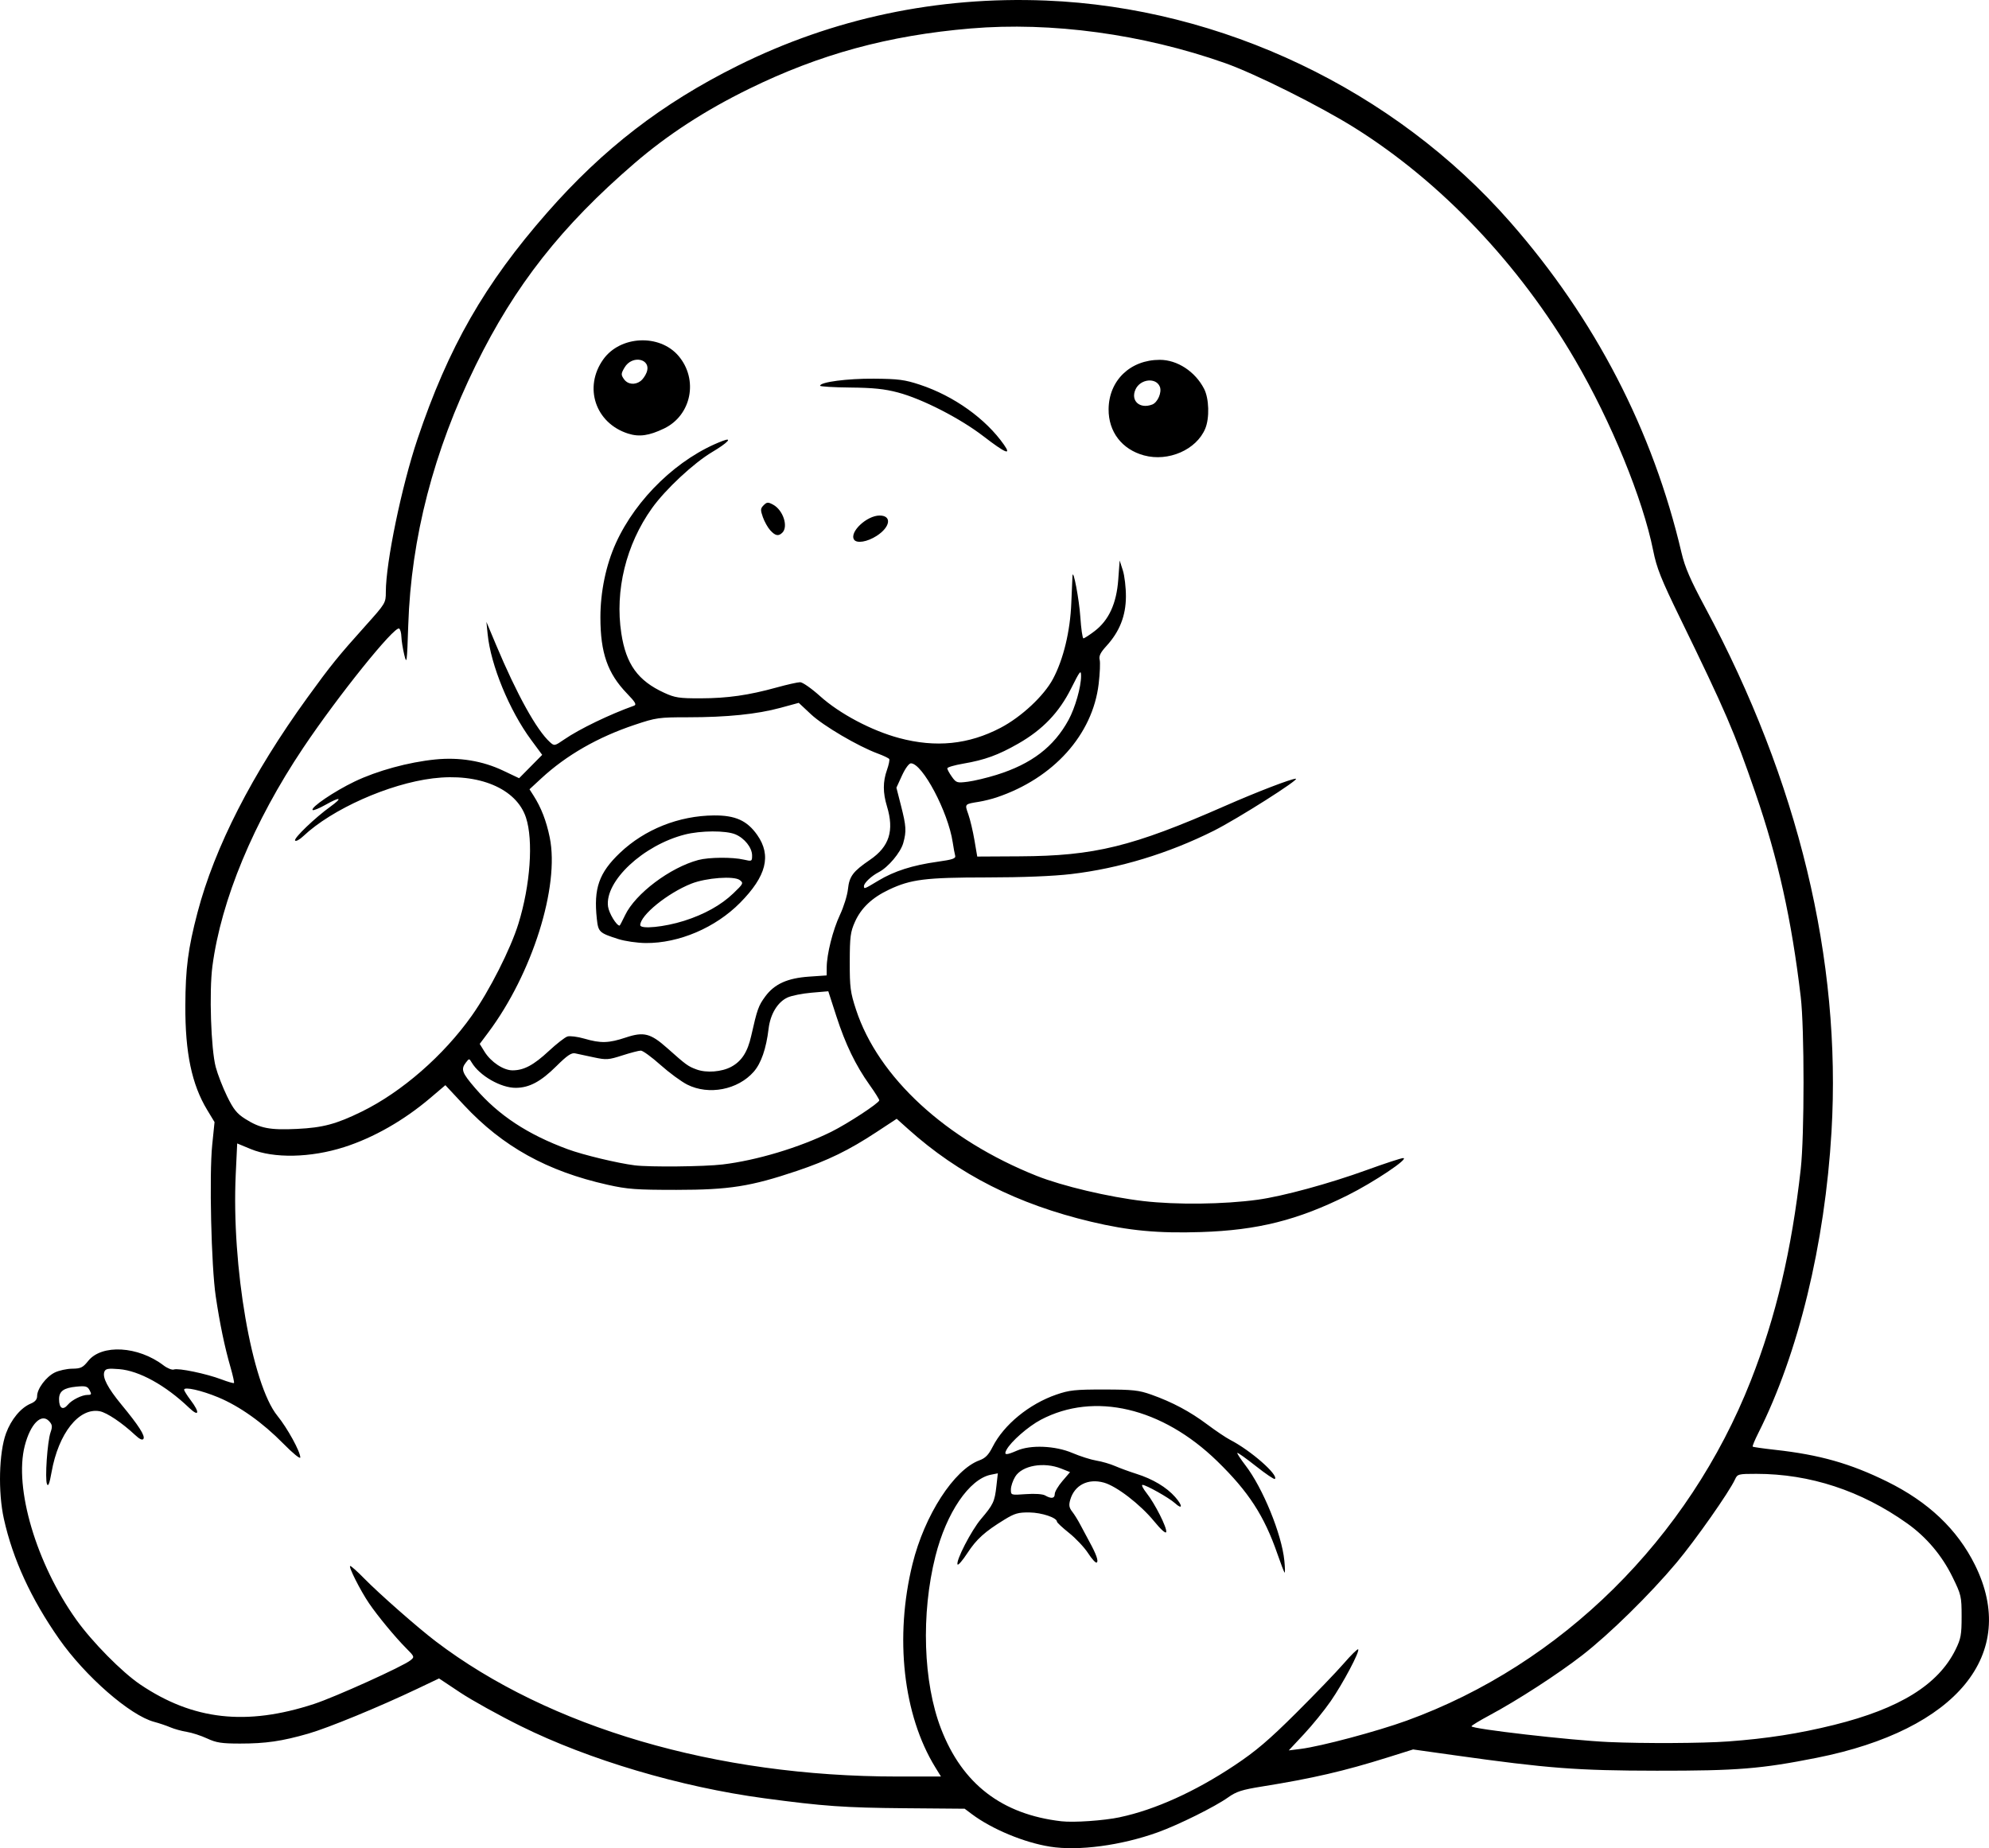 <?xml version="1.0" encoding="UTF-8" standalone="no"?>
<!-- Created with Inkscape (http://www.inkscape.org/) -->

<svg
   width="239.952mm"
   height="222.983mm"
   viewBox="0 0 239.952 222.983"
   version="1.1"
   id="svg5"
   xml:space="preserve"
   xmlns="http://www.w3.org/2000/svg"
   xmlns:svg="http://www.w3.org/2000/svg"><defs
     id="defs2" /><g
     id="layer1"
     transform="translate(73.224,-39.071)"><path
       style="fill:#000000;stroke-width:0.265"
       d="m 53.44,261.869 c -3.113,-0.492 -7.01,-2.115 -9.417,-3.92 l -0.871,-0.653 -7.199,-0.06 c -7.289,-0.061 -9.83,-0.241 -16.989,-1.203 -10.087,-1.356 -21.14,-4.634 -29.369,-8.709 -2.619,-1.297 -5.908,-3.121 -7.308,-4.053 l -2.546,-1.694 -2.614,1.244 c -4.615,2.197 -10.749,4.721 -13.152,5.412 -3.196,0.919 -5.138,1.202 -8.246,1.201 -2.213,-5.3e-4 -2.862,-0.101 -3.969,-0.616 -0.728,-0.338 -1.827,-0.696 -2.444,-0.794 -0.616,-0.098 -1.509,-0.345 -1.984,-0.548 -0.475,-0.203 -1.355,-0.5 -1.955,-0.66 -2.903,-0.771 -8.317,-5.495 -11.48,-10.018 -3.373,-4.823 -5.578,-9.621 -6.654,-14.48 -0.712,-3.212 -0.593,-7.985 0.257,-10.304 0.623,-1.7 1.788,-3.1 2.996,-3.601 0.515,-0.213 0.759,-0.504 0.759,-0.905 0,-0.878 1.085,-2.327 2.126,-2.839 0.504,-0.248 1.452,-0.456 2.107,-0.463 1.034,-0.011 1.287,-0.133 1.922,-0.93 1.641,-2.056 6.038,-1.802 9.091,0.527 0.471,0.359 1.036,0.583 1.256,0.499 0.523,-0.201 3.932,0.509 5.733,1.194 0.777,0.295 1.459,0.492 1.514,0.436 0.055,-0.055 -0.135,-0.916 -0.422,-1.912 -0.708,-2.454 -1.286,-5.231 -1.78,-8.558 -0.538,-3.619 -0.794,-14.623 -0.425,-18.244 l 0.282,-2.766 -0.888,-1.468 c -1.859,-3.074 -2.659,-6.89 -2.635,-12.58 0.019,-4.514 0.332,-6.911 1.467,-11.234 2.069,-7.88 6.596,-16.733 13.263,-25.94 2.805,-3.874 3.72,-5.005 7.01,-8.668 2.409,-2.683 2.447,-2.746 2.447,-4.072 0,-3.548 1.904,-12.749 3.812,-18.426 3.733,-11.104 8.102,-18.735 15.658,-27.348 6.752,-7.696 13.835,-13.159 22.946,-17.698 11.53,-5.744 24.122,-8.41 37.223,-7.881 21.233,0.857 42.032,10.783 56.01,26.73 10.243,11.686 17.199,25.12 20.666,39.91 0.407,1.737 1.063,3.252 2.838,6.559 11.254,20.963 16.464,42.571 15.253,63.258 -0.795,13.575 -4.005,26.802 -8.826,36.365 -0.429,0.851 -0.736,1.593 -0.682,1.647 0.054,0.054 1.282,0.23 2.729,0.39 5.344,0.592 9.055,1.645 13.479,3.825 4.986,2.458 8.47,5.761 10.602,10.052 5.338,10.742 -2.174,19.911 -19.069,23.275 -6.724,1.339 -9.604,1.571 -19.315,1.56 -9.613,-0.011 -13.13,-0.28 -24.355,-1.857 l -5.04,-0.708 -3.029,0.951 c -5.278,1.657 -9.098,2.542 -15.192,3.519 -2.426,0.389 -3.099,0.605 -4.101,1.319 -1.575,1.122 -5.98,3.309 -8.475,4.207 -4.428,1.593 -9.566,2.277 -13.017,1.731 z m 8.441,-3.552 c 4.21,-0.886 9.077,-3.086 13.834,-6.255 2.565,-1.708 4.129,-3.038 7.406,-6.298 2.285,-2.273 4.876,-4.966 5.759,-5.985 0.882,-1.019 1.667,-1.79 1.744,-1.714 0.23,0.225 -1.82,4.096 -3.313,6.255 -0.763,1.104 -2.214,2.892 -3.224,3.973 l -1.836,1.966 1.429,-0.179 c 2.453,-0.308 9.214,-2.111 12.806,-3.415 18.66,-6.777 33.997,-21.933 41.506,-41.016 3.03,-7.701 4.931,-15.757 6.024,-25.532 0.45,-4.022 0.45,-16.967 7.9e-4,-20.77 -1.102,-9.326 -2.738,-16.687 -5.467,-24.603 -2.563,-7.437 -3.586,-9.811 -9.121,-21.17 -2.265,-4.649 -2.79,-5.967 -3.211,-8.07 -1.251,-6.242 -5.055,-15.534 -9.425,-23.019 C 110.062,70.955 100.63,61.026 90.201,54.492 c -4.214,-2.64 -12.029,-6.541 -15.675,-7.824 -9.916,-3.49 -20.906,-4.983 -30.64,-4.163 -9.915,0.836 -18.211,3.098 -26.776,7.3 -5.292,2.596 -9.786,5.518 -13.784,8.959 -8.812,7.586 -14.432,14.736 -19.163,24.381 -5.075,10.345 -7.789,20.807 -8.136,31.353 -0.15,4.56 -0.183,4.804 -0.481,3.572 -0.176,-0.728 -0.331,-1.703 -0.345,-2.167 -0.014,-0.464 -0.136,-0.913 -0.271,-0.996 -0.562,-0.347 -7.396,8.152 -11.585,14.408 -5.977,8.927 -9.887,18.334 -10.943,26.326 -0.404,3.056 -0.176,10.003 0.4,12.171 0.232,0.873 0.847,2.461 1.369,3.528 0.766,1.568 1.183,2.089 2.175,2.719 1.813,1.15 2.971,1.375 6.263,1.217 3.119,-0.149 4.732,-0.581 7.805,-2.086 4.834,-2.368 9.889,-6.776 13.294,-11.595 2.121,-3.002 4.662,-8.018 5.608,-11.071 1.441,-4.652 1.824,-10.038 0.912,-12.814 -1.15,-3.5 -5.686,-5.41 -11.233,-4.728 -5.308,0.652 -12.192,3.723 -15.63,6.973 -0.46,0.435 -0.902,0.668 -0.991,0.524 -0.172,-0.278 2.403,-2.746 4.268,-4.091 1.524,-1.099 1.21,-1.234 -0.553,-0.239 -0.791,0.446 -1.508,0.741 -1.595,0.654 -0.292,-0.292 2.597,-2.254 5.059,-3.436 2.719,-1.305 6.499,-2.339 9.737,-2.665 2.9,-0.291 5.702,0.169 8.172,1.342 l 1.94,0.921 1.392,-1.409 1.392,-1.409 -1.333,-1.804 c -2.627,-3.556 -4.873,-9.015 -5.247,-12.755 l -0.149,-1.485 1.166,2.778 c 2.51,5.979 4.891,10.279 6.5,11.734 0.525,0.475 0.565,0.468 1.726,-0.331 1.822,-1.254 5.475,-3.02 8.408,-4.065 0.347,-0.124 0.179,-0.418 -0.85,-1.485 -2.334,-2.422 -3.198,-4.898 -3.199,-9.174 -7.9e-4,-3.088 0.674,-6.33 1.866,-8.958 2.46,-5.426 7.561,-10.31 12.878,-12.332 1.279,-0.486 0.606,0.234 -1.248,1.335 -2.247,1.335 -5.652,4.51 -7.275,6.783 -3.129,4.382 -4.489,9.935 -3.698,15.1 0.572,3.737 2.001,5.716 5.181,7.173 1.293,0.593 1.813,0.672 4.378,0.665 3.255,-0.008 5.776,-0.368 9.18,-1.309 1.265,-0.35 2.541,-0.636 2.836,-0.636 0.294,0 1.373,0.755 2.397,1.677 2.358,2.124 6.215,4.168 9.551,5.061 4.417,1.183 8.374,0.783 12.233,-1.238 2.514,-1.317 5.23,-3.852 6.323,-5.904 1.256,-2.357 2.074,-5.749 2.207,-9.151 0.066,-1.689 0.131,-3.178 0.144,-3.307 0.09,-0.895 0.807,2.893 0.945,4.99 0.093,1.419 0.261,2.58 0.374,2.58 0.112,0 0.718,-0.392 1.346,-0.871 1.715,-1.308 2.641,-3.321 2.854,-6.202 l 0.171,-2.319 0.383,1.191 c 0.21,0.655 0.377,2.084 0.371,3.175 -0.013,2.316 -0.764,4.215 -2.352,5.95 -0.722,0.788 -0.927,1.208 -0.814,1.66 0.084,0.333 0.029,1.644 -0.122,2.914 -0.728,6.132 -5.448,11.382 -12.307,13.69 -0.582,0.196 -1.535,0.433 -2.117,0.527 -1.779,0.288 -1.747,0.251 -1.303,1.508 0.221,0.625 0.554,2.029 0.74,3.12 l 0.338,1.984 5.139,-0.028 c 9.02,-0.049 13.559,-1.162 24.719,-6.065 3.88,-1.705 8.017,-3.297 8.572,-3.299 0.604,-0.002 -7.055,4.857 -9.908,6.286 -5.45,2.729 -11.424,4.543 -17.184,5.217 -2.203,0.258 -5.862,0.404 -10.186,0.407 -7.391,0.005 -9.163,0.226 -11.796,1.472 -2.044,0.967 -3.361,2.212 -4.109,3.884 -0.546,1.221 -0.621,1.797 -0.627,4.826 -0.006,3.09 0.071,3.677 0.759,5.776 2.677,8.167 10.859,15.696 21.788,20.048 3.091,1.231 8.7,2.556 12.877,3.043 3.985,0.464 9.695,0.397 13.781,-0.163 3.045,-0.417 8.627,-1.938 13.185,-3.592 2.169,-0.788 4.136,-1.432 4.37,-1.432 0.812,0 -3.548,2.921 -6.707,4.494 -6.036,3.004 -10.842,4.209 -17.674,4.431 -5.194,0.169 -8.716,-0.162 -13.282,-1.25 -8.868,-2.111 -15.936,-5.692 -22.036,-11.162 l -1.398,-1.254 -2.438,1.604 c -3.327,2.189 -5.859,3.425 -9.595,4.683 -5.585,1.881 -8.163,2.287 -14.539,2.289 -4.853,10e-4 -5.904,-0.076 -8.303,-0.614 -7.302,-1.635 -12.656,-4.604 -17.327,-9.61 l -2.246,-2.407 -1.805,1.534 c -3.199,2.719 -6.856,4.806 -10.41,5.941 -4.044,1.292 -8.492,1.382 -11.275,0.228 l -1.624,-0.673 -0.176,3.728 c -0.522,11.058 1.944,25.348 5.027,29.133 1.199,1.472 2.762,4.315 2.762,5.024 0,0.232 -0.902,-0.502 -2.051,-1.671 -2.49,-2.531 -5.266,-4.506 -7.845,-5.58 -2.026,-0.844 -4.133,-1.315 -4.12,-0.922 0.004,0.128 0.361,0.7 0.794,1.272 1.139,1.506 1.012,2.062 -0.206,0.898 -2.832,-2.706 -6.004,-4.458 -8.422,-4.652 -1.346,-0.108 -1.645,-0.055 -1.787,0.315 -0.262,0.684 0.4,1.956 2.076,3.987 2.061,2.496 2.862,3.746 2.638,4.109 -0.125,0.203 -0.461,0.047 -1.017,-0.474 -1.56,-1.46 -3.402,-2.696 -4.257,-2.856 -2.501,-0.469 -4.981,2.667 -5.812,7.351 -0.244,1.376 -0.401,1.786 -0.55,1.438 -0.266,-0.621 0.045,-5.14 0.429,-6.242 0.242,-0.693 0.214,-0.921 -0.161,-1.336 -0.935,-1.033 -2.268,0.303 -2.951,2.958 -1.309,5.086 1.393,14.214 6.208,20.969 1.918,2.69 5.511,6.333 7.716,7.823 6.373,4.304 12.796,5.027 20.966,2.357 2.542,-0.831 10.742,-4.539 11.635,-5.262 0.516,-0.417 0.505,-0.446 -0.518,-1.474 -1.323,-1.329 -3.425,-3.872 -4.475,-5.414 -1.048,-1.539 -2.538,-4.498 -2.265,-4.498 0.116,0 0.862,0.665 1.657,1.478 1.813,1.853 6.476,5.956 8.646,7.606 13.686,10.409 33.84,16.316 55.668,16.316 h 5.292 l -0.691,-1.124 c -3.87,-6.298 -4.92,-15.687 -2.741,-24.522 1.451,-5.886 5.017,-11.399 8.09,-12.51 0.694,-0.251 1.085,-0.652 1.574,-1.618 1.354,-2.672 4.4,-5.17 7.691,-6.306 1.57,-0.542 2.278,-0.618 5.759,-0.613 3.466,0.004 4.187,0.083 5.689,0.616 2.548,0.906 4.668,2.036 6.757,3.601 1.024,0.767 2.275,1.607 2.778,1.866 2.446,1.256 5.849,4.236 5.377,4.709 -0.08,0.08 -1.11,-0.616 -2.288,-1.548 -1.178,-0.932 -2.187,-1.65 -2.241,-1.596 -0.054,0.054 0.391,0.736 0.989,1.515 2.093,2.727 4.365,8.292 4.682,11.471 0.087,0.873 0.1,1.528 0.029,1.455 -0.071,-0.073 -0.459,-1.085 -0.862,-2.249 -1.594,-4.607 -3.48,-7.513 -7.272,-11.202 -6.644,-6.463 -14.82,-8.384 -21.261,-4.994 -1.527,0.804 -3.618,2.633 -4.154,3.635 -0.35,0.654 -0.064,0.675 1.269,0.093 1.646,-0.719 4.618,-0.593 6.672,0.282 0.946,0.403 2.256,0.819 2.91,0.925 0.655,0.106 1.667,0.4 2.249,0.655 0.582,0.254 1.739,0.677 2.57,0.94 1.99,0.628 3.643,1.618 4.686,2.805 0.931,1.06 0.897,1.582 -0.047,0.722 -0.691,-0.629 -3.472,-2.195 -3.9,-2.195 -0.16,0 0.062,0.446 0.494,0.992 1.004,1.268 2.478,4.189 2.367,4.692 -0.052,0.236 -0.622,-0.269 -1.47,-1.303 -1.672,-2.038 -4.512,-4.224 -6.046,-4.653 -1.919,-0.537 -3.554,0.299 -4.065,2.078 -0.184,0.642 -0.132,0.953 0.24,1.426 0.261,0.332 0.698,1.035 0.971,1.562 0.273,0.527 0.768,1.454 1.101,2.06 0.841,1.532 1.132,2.365 0.879,2.521 -0.118,0.073 -0.584,-0.436 -1.034,-1.131 -0.45,-0.695 -1.48,-1.791 -2.288,-2.436 -0.808,-0.645 -1.469,-1.26 -1.469,-1.367 0,-0.478 -1.828,-1.093 -3.307,-1.113 -1.361,-0.018 -1.795,0.107 -3.043,0.873 -2.374,1.459 -3.355,2.347 -4.457,4.033 -0.574,0.878 -1.105,1.496 -1.181,1.373 -0.251,-0.407 1.654,-4.11 2.82,-5.481 1.486,-1.747 1.652,-2.1 1.861,-3.963 l 0.175,-1.556 -0.844,0.169 c -2.604,0.521 -5.369,4.588 -6.689,9.84 -1.747,6.952 -1.478,15.212 0.679,20.807 2.569,6.664 7.342,10.335 14.515,11.164 1.494,0.173 5.117,-0.077 7.066,-0.487 z M 29.802,104.166 c -0.564,-0.912 1.552,-2.895 3.089,-2.895 1.501,0 1.308,1.377 -0.344,2.447 -1.144,0.741 -2.434,0.952 -2.746,0.448 z m -10.099,-1.109 c -0.299,-0.327 -0.701,-1.043 -0.894,-1.59 -0.308,-0.876 -0.297,-1.048 0.093,-1.438 0.39,-0.39 0.526,-0.399 1.135,-0.073 1.205,0.645 1.866,2.635 1.123,3.379 -0.464,0.464 -0.845,0.392 -1.457,-0.278 z m 45.09,-9.039 c -2.668,-0.723 -4.3,-2.853 -4.276,-5.58 0.031,-3.465 2.613,-5.953 6.177,-5.953 2.113,0 4.266,1.409 5.342,3.495 0.606,1.175 0.673,3.529 0.139,4.809 -1.063,2.545 -4.445,4.024 -7.381,3.228 z m 0.99,-6.141 c 0.65,-0.25 1.175,-1.459 0.923,-2.127 -0.441,-1.169 -2.361,-0.972 -2.941,0.302 -0.627,1.375 0.51,2.404 2.018,1.825 z m -20.361,3.833 c -2.829,-2.177 -7.377,-4.507 -10.319,-5.286 -1.614,-0.427 -2.981,-0.569 -5.753,-0.596 -2,-0.02 -3.637,-0.117 -3.638,-0.216 -0.004,-0.444 3.286,-0.877 6.481,-0.852 2.964,0.023 3.732,0.123 5.556,0.726 4.101,1.356 7.954,4.108 10.151,7.251 0.929,1.33 0.183,1.02 -2.478,-1.027 z M 2.538,91.38 c -3.938,-1.264 -5.38,-5.583 -2.987,-8.945 C 1.599,79.56 6.338,79.332 8.621,82 c 2.437,2.848 1.58,7.18 -1.736,8.773 -1.818,0.874 -3.002,1.039 -4.347,0.607 z m 1.532,-6.346 c 0.249,-0.189 0.569,-0.649 0.711,-1.023 0.629,-1.655 -1.742,-2.176 -2.666,-0.586 -0.427,0.734 -0.433,0.863 -0.064,1.389 0.453,0.647 1.332,0.742 2.02,0.22 z M 135.248,249.179 c 4.697,-0.344 8.57,-0.949 12.791,-1.997 7.921,-1.967 12.576,-4.854 14.657,-9.091 0.643,-1.309 0.73,-1.789 0.728,-4.001 -0.002,-2.411 -0.047,-2.605 -1.105,-4.763 -1.273,-2.596 -3.146,-4.809 -5.466,-6.459 -5.549,-3.945 -11.721,-5.973 -18.188,-5.976 -2.175,-0.001 -2.286,0.028 -2.578,0.669 -0.686,1.506 -4.77,7.323 -7.053,10.046 -3.21,3.829 -8.09,8.62 -11.383,11.175 -2.932,2.275 -7.826,5.445 -11.173,7.237 -1.199,0.642 -2.181,1.24 -2.183,1.329 -0.007,0.319 11.986,1.698 16.533,1.9 4.254,0.19 11.334,0.155 14.42,-0.071 z M 54.021,219.322 c 0,-0.265 0.415,-0.967 0.923,-1.56 l 0.923,-1.078 -1.061,-0.424 c -2.108,-0.844 -4.73,-0.381 -5.561,0.981 -0.283,0.464 -0.515,1.155 -0.515,1.536 -10e-4,0.692 -5.3e-4,0.692 1.816,0.562 1.08,-0.077 2.019,-0.013 2.315,0.16 0.74,0.43 1.16,0.366 1.16,-0.176 z m -119.048,-10.781 c 0.469,-0.566 1.693,-1.173 2.363,-1.173 0.48,0 0.513,-0.073 0.252,-0.56 -0.259,-0.483 -0.477,-0.543 -1.588,-0.437 -1.541,0.148 -2.099,0.551 -2.099,1.514 0,1.107 0.463,1.39 1.073,0.656 z m 78.964,-28.975 c 4.117,-0.491 9.264,-2.036 13.11,-3.936 1.967,-0.972 5.795,-3.48 5.803,-3.801 0.003,-0.119 -0.519,-0.953 -1.161,-1.852 -1.692,-2.373 -2.922,-4.916 -4.02,-8.315 l -0.968,-2.993 -2.016,0.172 c -1.109,0.095 -2.414,0.355 -2.9,0.578 -1.196,0.55 -2.075,1.998 -2.286,3.763 -0.287,2.408 -0.898,4.176 -1.797,5.2 -1.912,2.177 -5.417,2.855 -8.013,1.55 -0.72,-0.362 -2.177,-1.434 -3.239,-2.381 -1.062,-0.948 -2.125,-1.723 -2.362,-1.723 -0.238,0 -1.245,0.262 -2.238,0.582 -1.675,0.539 -1.927,0.556 -3.458,0.228 -0.909,-0.195 -1.914,-0.41 -2.235,-0.478 -0.446,-0.095 -0.975,0.266 -2.249,1.533 -1.887,1.877 -3.273,2.619 -4.91,2.627 -1.803,0.009 -4.367,-1.463 -5.311,-3.048 -0.305,-0.513 -0.313,-0.513 -0.705,-0.005 -0.633,0.819 -0.483,1.231 1.128,3.102 2.806,3.26 6.312,5.572 11.155,7.358 1.859,0.686 6.019,1.686 8.09,1.945 1.79,0.224 8.362,0.158 10.583,-0.106 z m 1.058,-11.786 c 1.257,-0.682 1.966,-1.779 2.404,-3.721 0.732,-3.241 0.877,-3.647 1.697,-4.762 1.109,-1.507 2.674,-2.215 5.295,-2.395 l 2.113,-0.145 0.005,-0.954 c 0.008,-1.62 0.74,-4.528 1.6,-6.355 0.451,-0.959 0.886,-2.356 0.965,-3.106 0.164,-1.546 0.604,-2.131 2.656,-3.532 2.334,-1.594 2.942,-3.51 2.048,-6.458 -0.5,-1.647 -0.499,-2.966 10e-4,-4.385 0.217,-0.616 0.34,-1.208 0.273,-1.317 -0.067,-0.108 -0.691,-0.407 -1.387,-0.664 -2.369,-0.875 -6.553,-3.333 -8.043,-4.725 l -1.485,-1.389 -2.212,0.602 c -2.819,0.767 -6.457,1.138 -11.15,1.138 -3.524,0 -3.845,0.045 -6.433,0.912 -4.442,1.486 -8.24,3.664 -11.263,6.458 l -1.425,1.318 0.479,0.749 c 0.932,1.458 1.553,3.062 1.963,5.069 1.207,5.909 -2.108,16.429 -7.413,23.521 l -1.034,1.382 0.582,0.942 c 0.766,1.239 2.281,2.248 3.376,2.248 1.367,0 2.541,-0.626 4.375,-2.332 0.932,-0.867 1.943,-1.655 2.246,-1.752 0.303,-0.096 1.226,0.021 2.05,0.261 1.983,0.576 2.926,0.55 5.002,-0.141 2.156,-0.718 2.98,-0.507 4.98,1.272 2.315,2.06 2.505,2.199 3.551,2.586 1.189,0.44 3.039,0.297 4.185,-0.325 z M 1.364,152.368 c -2.299,-0.736 -2.414,-0.844 -2.587,-2.441 -0.398,-3.673 0.259,-5.548 2.789,-7.956 2.985,-2.841 7.113,-4.485 11.342,-4.517 2.584,-0.02 4,0.621 5.221,2.36 1.738,2.475 1.106,4.97 -2.07,8.181 -2.975,3.008 -7.372,4.884 -11.373,4.854 -1.024,-0.008 -2.519,-0.224 -3.322,-0.481 z m 7.942,-2.198 c 2.456,-0.781 4.464,-1.901 5.937,-3.313 1.214,-1.163 1.253,-1.244 0.78,-1.603 -0.696,-0.527 -4.06,-0.278 -5.851,0.433 -2.863,1.137 -6.157,3.812 -6.157,5 0,0.522 2.922,0.236 5.292,-0.518 z m -7.12,-0.68 c 1.24,-2.597 5.422,-5.748 8.84,-6.66 1.271,-0.339 4.118,-0.361 5.49,-0.042 0.963,0.224 0.992,0.209 0.992,-0.5 0,-0.94 -0.909,-2.089 -2.02,-2.553 -1.146,-0.479 -4.178,-0.465 -6.103,0.028 -5.03,1.289 -9.665,5.633 -9.257,8.676 0.108,0.807 1.016,2.308 1.396,2.308 0.034,0 0.333,-0.566 0.663,-1.257 z m 30.57,-4.177 c 1.896,-1.142 4.116,-1.851 7.107,-2.269 1.857,-0.26 2.241,-0.392 2.144,-0.739 -0.065,-0.232 -0.199,-0.958 -0.297,-1.613 -0.552,-3.665 -3.655,-9.525 -5.044,-9.525 -0.23,0 -0.689,0.628 -1.074,1.47 l -0.673,1.47 0.555,2.177 c 0.63,2.471 0.667,3.071 0.272,4.494 -0.318,1.146 -1.815,2.931 -2.952,3.518 -0.89,0.46 -1.792,1.31 -1.792,1.689 0,0.377 0.036,0.364 1.754,-0.671 z m 14.242,-12.754 c 4.215,-1.313 6.917,-3.376 8.69,-6.633 0.793,-1.458 1.508,-3.966 1.508,-5.292 0,-0.8 -0.13,-0.638 -1.196,1.492 -1.459,2.915 -3.432,4.976 -6.371,6.658 -2.422,1.386 -4.045,1.977 -6.654,2.423 -1.055,0.18 -1.918,0.435 -1.918,0.566 0,0.131 0.248,0.587 0.552,1.013 0.523,0.734 0.622,0.766 1.918,0.602 0.752,-0.095 2.314,-0.468 3.472,-0.829 z"
       id="path882" /></g></svg>
